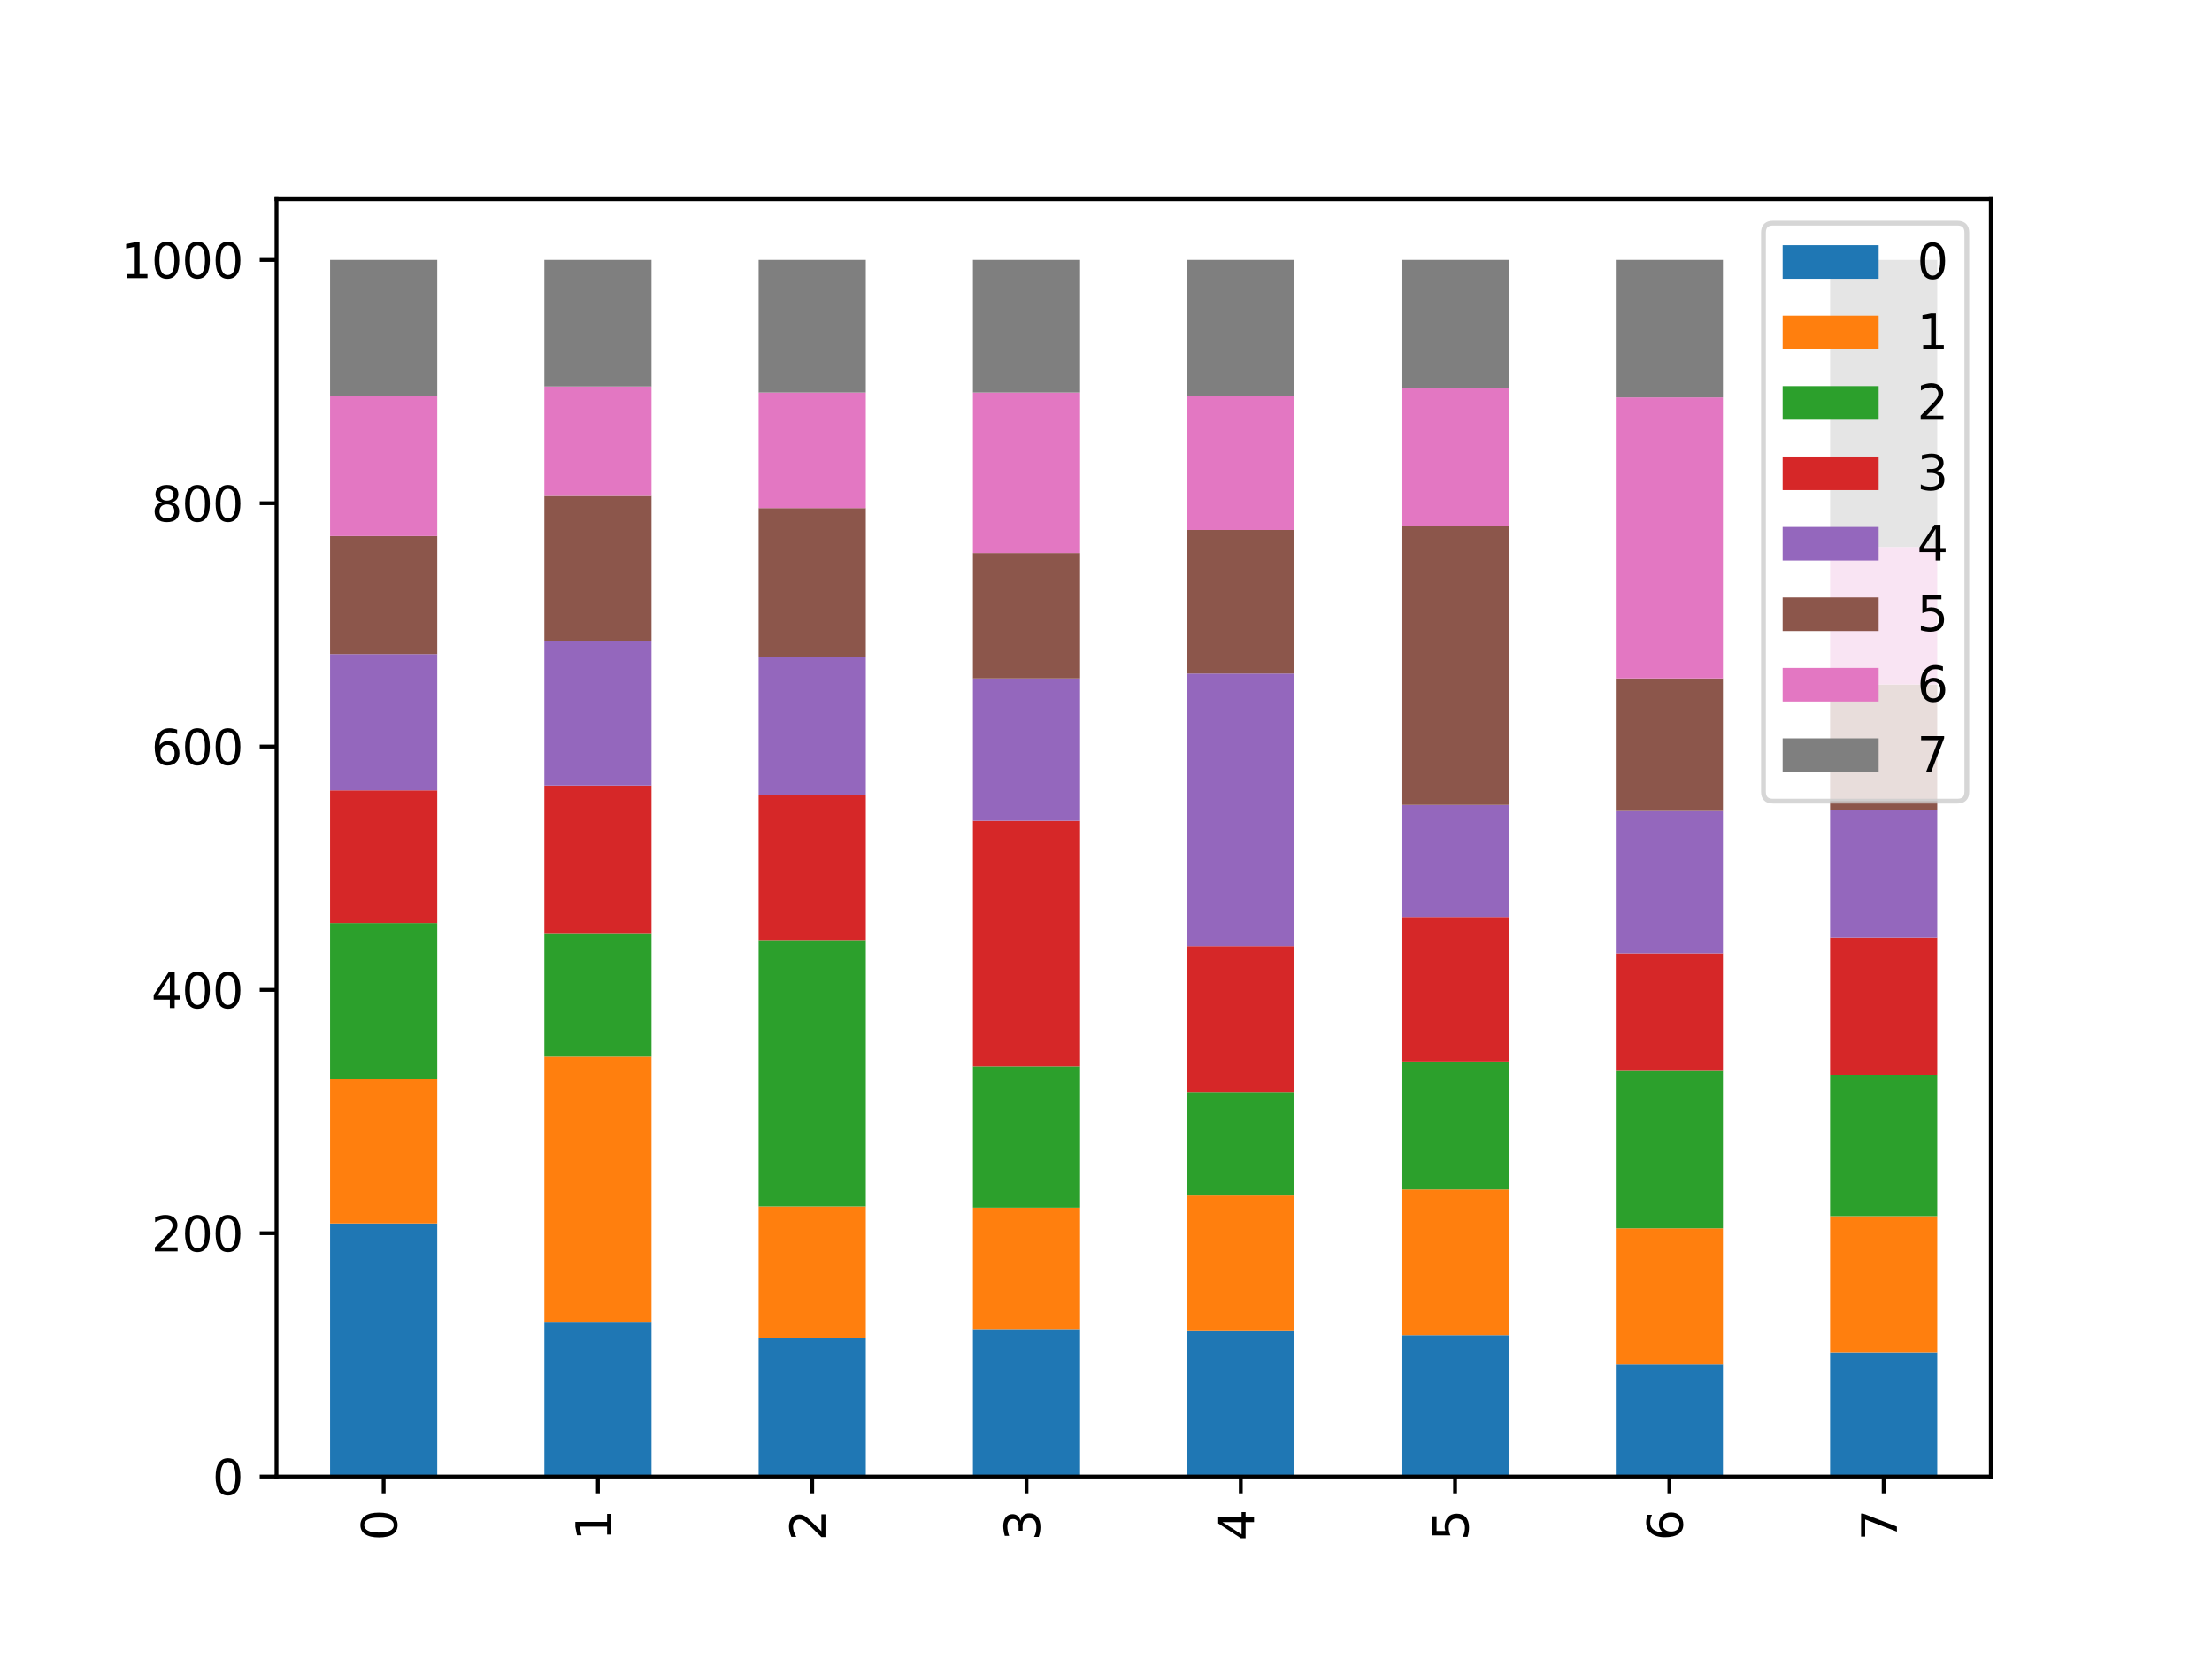 <?xml version="1.0" encoding="utf-8" standalone="no"?>
<!DOCTYPE svg PUBLIC "-//W3C//DTD SVG 1.1//EN"
  "http://www.w3.org/Graphics/SVG/1.1/DTD/svg11.dtd">
<svg xmlns:xlink="http://www.w3.org/1999/xlink" width="460.8pt" height="345.6pt" viewBox="0 0 460.8 345.6" xmlns="http://www.w3.org/2000/svg" version="1.1">
 <defs>
  <style type="text/css">*{stroke-linejoin: round; stroke-linecap: butt}</style>
 </defs>
 <g id="figure_1">
  <g id="patch_1">
   <path d="M 0 345.6 
L 460.8 345.6 
L 460.8 0 
L 0 0 
z
" style="fill: #ffffff"/>
  </g>
  <g id="axes_1">
   <g id="patch_2">
    <path d="M 57.6 307.584 
L 414.72 307.584 
L 414.72 41.472 
L 57.6 41.472 
z
" style="fill: #ffffff"/>
   </g>
   <g id="patch_3">
    <path d="M 68.76 307.584 
L 91.08 307.584 
L 91.08 254.868 
L 68.76 254.868 
z
" clip-path="url(#p6e5d9988ad)" style="fill: #1f77b4"/>
   </g>
   <g id="patch_4">
    <path d="M 113.4 307.584 
L 135.72 307.584 
L 135.72 275.397 
L 113.4 275.397 
z
" clip-path="url(#p6e5d9988ad)" style="fill: #1f77b4"/>
   </g>
   <g id="patch_5">
    <path d="M 158.04 307.584 
L 180.36 307.584 
L 180.36 278.692 
L 158.04 278.692 
z
" clip-path="url(#p6e5d9988ad)" style="fill: #1f77b4"/>
   </g>
   <g id="patch_6">
    <path d="M 202.68 307.584 
L 225 307.584 
L 225 276.918 
L 202.68 276.918 
z
" clip-path="url(#p6e5d9988ad)" style="fill: #1f77b4"/>
   </g>
   <g id="patch_7">
    <path d="M 247.32 307.584 
L 269.64 307.584 
L 269.64 277.171 
L 247.32 277.171 
z
" clip-path="url(#p6e5d9988ad)" style="fill: #1f77b4"/>
   </g>
   <g id="patch_8">
    <path d="M 291.96 307.584 
L 314.28 307.584 
L 314.28 278.185 
L 291.96 278.185 
z
" clip-path="url(#p6e5d9988ad)" style="fill: #1f77b4"/>
   </g>
   <g id="patch_9">
    <path d="M 336.6 307.584 
L 358.92 307.584 
L 358.92 284.268 
L 336.6 284.268 
z
" clip-path="url(#p6e5d9988ad)" style="fill: #1f77b4"/>
   </g>
   <g id="patch_10">
    <path d="M 381.24 307.584 
L 403.56 307.584 
L 403.56 281.733 
L 381.24 281.733 
z
" clip-path="url(#p6e5d9988ad)" style="fill: #1f77b4"/>
   </g>
   <g id="patch_11">
    <path d="M 68.76 254.868 
L 91.08 254.868 
L 91.08 224.709 
L 68.76 224.709 
z
" clip-path="url(#p6e5d9988ad)" style="fill: #ff7f0e"/>
   </g>
   <g id="patch_12">
    <path d="M 113.4 275.397 
L 135.72 275.397 
L 135.72 220.147 
L 113.4 220.147 
z
" clip-path="url(#p6e5d9988ad)" style="fill: #ff7f0e"/>
   </g>
   <g id="patch_13">
    <path d="M 158.04 278.692 
L 180.36 278.692 
L 180.36 251.32 
L 158.04 251.32 
z
" clip-path="url(#p6e5d9988ad)" style="fill: #ff7f0e"/>
   </g>
   <g id="patch_14">
    <path d="M 202.68 276.918 
L 225 276.918 
L 225 251.574 
L 202.68 251.574 
z
" clip-path="url(#p6e5d9988ad)" style="fill: #ff7f0e"/>
   </g>
   <g id="patch_15">
    <path d="M 247.32 277.171 
L 269.64 277.171 
L 269.64 249.039 
L 247.32 249.039 
z
" clip-path="url(#p6e5d9988ad)" style="fill: #ff7f0e"/>
   </g>
   <g id="patch_16">
    <path d="M 291.96 278.185 
L 314.28 278.185 
L 314.28 247.772 
L 291.96 247.772 
z
" clip-path="url(#p6e5d9988ad)" style="fill: #ff7f0e"/>
   </g>
   <g id="patch_17">
    <path d="M 336.6 284.268 
L 358.92 284.268 
L 358.92 255.882 
L 336.6 255.882 
z
" clip-path="url(#p6e5d9988ad)" style="fill: #ff7f0e"/>
   </g>
   <g id="patch_18">
    <path d="M 381.24 281.733 
L 403.56 281.733 
L 403.56 253.348 
L 381.24 253.348 
z
" clip-path="url(#p6e5d9988ad)" style="fill: #ff7f0e"/>
   </g>
   <g id="patch_19">
    <path d="M 68.76 224.709 
L 91.08 224.709 
L 91.08 192.269 
L 68.76 192.269 
z
" clip-path="url(#p6e5d9988ad)" style="fill: #2ca02c"/>
   </g>
   <g id="patch_20">
    <path d="M 113.4 220.147 
L 135.72 220.147 
L 135.72 194.55 
L 113.4 194.55 
z
" clip-path="url(#p6e5d9988ad)" style="fill: #2ca02c"/>
   </g>
   <g id="patch_21">
    <path d="M 158.04 251.32 
L 180.36 251.32 
L 180.36 195.817 
L 158.04 195.817 
z
" clip-path="url(#p6e5d9988ad)" style="fill: #2ca02c"/>
   </g>
   <g id="patch_22">
    <path d="M 202.68 251.574 
L 225 251.574 
L 225 222.175 
L 202.68 222.175 
z
" clip-path="url(#p6e5d9988ad)" style="fill: #2ca02c"/>
   </g>
   <g id="patch_23">
    <path d="M 247.32 249.039 
L 269.64 249.039 
L 269.64 227.497 
L 247.32 227.497 
z
" clip-path="url(#p6e5d9988ad)" style="fill: #2ca02c"/>
   </g>
   <g id="patch_24">
    <path d="M 291.96 247.772 
L 314.28 247.772 
L 314.28 221.161 
L 291.96 221.161 
z
" clip-path="url(#p6e5d9988ad)" style="fill: #2ca02c"/>
   </g>
   <g id="patch_25">
    <path d="M 336.6 255.882 
L 358.92 255.882 
L 358.92 222.935 
L 336.6 222.935 
z
" clip-path="url(#p6e5d9988ad)" style="fill: #2ca02c"/>
   </g>
   <g id="patch_26">
    <path d="M 381.24 253.348 
L 403.56 253.348 
L 403.56 223.949 
L 381.24 223.949 
z
" clip-path="url(#p6e5d9988ad)" style="fill: #2ca02c"/>
   </g>
   <g id="patch_27">
    <path d="M 68.76 192.269 
L 91.08 192.269 
L 91.08 164.644 
L 68.76 164.644 
z
" clip-path="url(#p6e5d9988ad)" style="fill: #d62728"/>
   </g>
   <g id="patch_28">
    <path d="M 113.4 194.55 
L 135.72 194.55 
L 135.72 163.63 
L 113.4 163.63 
z
" clip-path="url(#p6e5d9988ad)" style="fill: #d62728"/>
   </g>
   <g id="patch_29">
    <path d="M 158.04 195.817 
L 180.36 195.817 
L 180.36 165.658 
L 158.04 165.658 
z
" clip-path="url(#p6e5d9988ad)" style="fill: #d62728"/>
   </g>
   <g id="patch_30">
    <path d="M 202.68 222.175 
L 225 222.175 
L 225 170.98 
L 202.68 170.98 
z
" clip-path="url(#p6e5d9988ad)" style="fill: #d62728"/>
   </g>
   <g id="patch_31">
    <path d="M 247.32 227.497 
L 269.64 227.497 
L 269.64 197.084 
L 247.32 197.084 
z
" clip-path="url(#p6e5d9988ad)" style="fill: #d62728"/>
   </g>
   <g id="patch_32">
    <path d="M 291.96 221.161 
L 314.28 221.161 
L 314.28 191.002 
L 291.96 191.002 
z
" clip-path="url(#p6e5d9988ad)" style="fill: #d62728"/>
   </g>
   <g id="patch_33">
    <path d="M 336.6 222.935 
L 358.92 222.935 
L 358.92 198.605 
L 336.6 198.605 
z
" clip-path="url(#p6e5d9988ad)" style="fill: #d62728"/>
   </g>
   <g id="patch_34">
    <path d="M 381.24 223.949 
L 403.56 223.949 
L 403.56 195.31 
L 381.24 195.31 
z
" clip-path="url(#p6e5d9988ad)" style="fill: #d62728"/>
   </g>
   <g id="patch_35">
    <path d="M 68.76 164.644 
L 91.08 164.644 
L 91.08 136.259 
L 68.76 136.259 
z
" clip-path="url(#p6e5d9988ad)" style="fill: #9467bd"/>
   </g>
   <g id="patch_36">
    <path d="M 113.4 163.63 
L 135.72 163.63 
L 135.72 133.471 
L 113.4 133.471 
z
" clip-path="url(#p6e5d9988ad)" style="fill: #9467bd"/>
   </g>
   <g id="patch_37">
    <path d="M 158.04 165.658 
L 180.36 165.658 
L 180.36 136.765 
L 158.04 136.765 
z
" clip-path="url(#p6e5d9988ad)" style="fill: #9467bd"/>
   </g>
   <g id="patch_38">
    <path d="M 202.68 170.98 
L 225 170.98 
L 225 141.327 
L 202.68 141.327 
z
" clip-path="url(#p6e5d9988ad)" style="fill: #9467bd"/>
   </g>
   <g id="patch_39">
    <path d="M 247.32 197.084 
L 269.64 197.084 
L 269.64 140.314 
L 247.32 140.314 
z
" clip-path="url(#p6e5d9988ad)" style="fill: #9467bd"/>
   </g>
   <g id="patch_40">
    <path d="M 291.96 191.002 
L 314.28 191.002 
L 314.28 167.685 
L 291.96 167.685 
z
" clip-path="url(#p6e5d9988ad)" style="fill: #9467bd"/>
   </g>
   <g id="patch_41">
    <path d="M 336.6 198.605 
L 358.92 198.605 
L 358.92 168.952 
L 336.6 168.952 
z
" clip-path="url(#p6e5d9988ad)" style="fill: #9467bd"/>
   </g>
   <g id="patch_42">
    <path d="M 381.24 195.31 
L 403.56 195.31 
L 403.56 168.699 
L 381.24 168.699 
z
" clip-path="url(#p6e5d9988ad)" style="fill: #9467bd"/>
   </g>
   <g id="patch_43">
    <path d="M 68.76 136.259 
L 91.08 136.259 
L 91.08 111.675 
L 68.76 111.675 
z
" clip-path="url(#p6e5d9988ad)" style="fill: #8c564b"/>
   </g>
   <g id="patch_44">
    <path d="M 113.4 133.471 
L 135.72 133.471 
L 135.72 103.311 
L 113.4 103.311 
z
" clip-path="url(#p6e5d9988ad)" style="fill: #8c564b"/>
   </g>
   <g id="patch_45">
    <path d="M 158.04 136.765 
L 180.36 136.765 
L 180.36 105.846 
L 158.04 105.846 
z
" clip-path="url(#p6e5d9988ad)" style="fill: #8c564b"/>
   </g>
   <g id="patch_46">
    <path d="M 202.68 141.327 
L 225 141.327 
L 225 115.223 
L 202.68 115.223 
z
" clip-path="url(#p6e5d9988ad)" style="fill: #8c564b"/>
   </g>
   <g id="patch_47">
    <path d="M 247.32 140.314 
L 269.64 140.314 
L 269.64 110.408 
L 247.32 110.408 
z
" clip-path="url(#p6e5d9988ad)" style="fill: #8c564b"/>
   </g>
   <g id="patch_48">
    <path d="M 291.96 167.685 
L 314.28 167.685 
L 314.28 109.647 
L 291.96 109.647 
z
" clip-path="url(#p6e5d9988ad)" style="fill: #8c564b"/>
   </g>
   <g id="patch_49">
    <path d="M 336.6 168.952 
L 358.92 168.952 
L 358.92 141.327 
L 336.6 141.327 
z
" clip-path="url(#p6e5d9988ad)" style="fill: #8c564b"/>
   </g>
   <g id="patch_50">
    <path d="M 381.24 168.699 
L 403.56 168.699 
L 403.56 142.595 
L 381.24 142.595 
z
" clip-path="url(#p6e5d9988ad)" style="fill: #8c564b"/>
   </g>
   <g id="patch_51">
    <path d="M 68.76 111.675 
L 91.08 111.675 
L 91.08 82.529 
L 68.76 82.529 
z
" clip-path="url(#p6e5d9988ad)" style="fill: #e377c2"/>
   </g>
   <g id="patch_52">
    <path d="M 113.4 103.311 
L 135.72 103.311 
L 135.72 80.502 
L 113.4 80.502 
z
" clip-path="url(#p6e5d9988ad)" style="fill: #e377c2"/>
   </g>
   <g id="patch_53">
    <path d="M 158.04 105.846 
L 180.36 105.846 
L 180.36 81.769 
L 158.04 81.769 
z
" clip-path="url(#p6e5d9988ad)" style="fill: #e377c2"/>
   </g>
   <g id="patch_54">
    <path d="M 202.68 115.223 
L 225 115.223 
L 225 81.769 
L 202.68 81.769 
z
" clip-path="url(#p6e5d9988ad)" style="fill: #e377c2"/>
   </g>
   <g id="patch_55">
    <path d="M 247.32 110.408 
L 269.64 110.408 
L 269.64 82.529 
L 247.32 82.529 
z
" clip-path="url(#p6e5d9988ad)" style="fill: #e377c2"/>
   </g>
   <g id="patch_56">
    <path d="M 291.96 109.647 
L 314.28 109.647 
L 314.28 80.755 
L 291.96 80.755 
z
" clip-path="url(#p6e5d9988ad)" style="fill: #e377c2"/>
   </g>
   <g id="patch_57">
    <path d="M 336.6 141.327 
L 358.92 141.327 
L 358.92 82.783 
L 336.6 82.783 
z
" clip-path="url(#p6e5d9988ad)" style="fill: #e377c2"/>
   </g>
   <g id="patch_58">
    <path d="M 381.24 142.595 
L 403.56 142.595 
L 403.56 113.956 
L 381.24 113.956 
z
" clip-path="url(#p6e5d9988ad)" style="fill: #e377c2"/>
   </g>
   <g id="patch_59">
    <path d="M 68.76 82.529 
L 91.08 82.529 
L 91.08 54.144 
L 68.76 54.144 
z
" clip-path="url(#p6e5d9988ad)" style="fill: #7f7f7f"/>
   </g>
   <g id="patch_60">
    <path d="M 113.4 80.502 
L 135.72 80.502 
L 135.72 54.144 
L 113.4 54.144 
z
" clip-path="url(#p6e5d9988ad)" style="fill: #7f7f7f"/>
   </g>
   <g id="patch_61">
    <path d="M 158.04 81.769 
L 180.36 81.769 
L 180.36 54.144 
L 158.04 54.144 
z
" clip-path="url(#p6e5d9988ad)" style="fill: #7f7f7f"/>
   </g>
   <g id="patch_62">
    <path d="M 202.68 81.769 
L 225 81.769 
L 225 54.144 
L 202.68 54.144 
z
" clip-path="url(#p6e5d9988ad)" style="fill: #7f7f7f"/>
   </g>
   <g id="patch_63">
    <path d="M 247.32 82.529 
L 269.64 82.529 
L 269.64 54.144 
L 247.32 54.144 
z
" clip-path="url(#p6e5d9988ad)" style="fill: #7f7f7f"/>
   </g>
   <g id="patch_64">
    <path d="M 291.96 80.755 
L 314.28 80.755 
L 314.28 54.144 
L 291.96 54.144 
z
" clip-path="url(#p6e5d9988ad)" style="fill: #7f7f7f"/>
   </g>
   <g id="patch_65">
    <path d="M 336.6 82.783 
L 358.92 82.783 
L 358.92 54.144 
L 336.6 54.144 
z
" clip-path="url(#p6e5d9988ad)" style="fill: #7f7f7f"/>
   </g>
   <g id="patch_66">
    <path d="M 381.24 113.956 
L 403.56 113.956 
L 403.56 54.144 
L 381.24 54.144 
z
" clip-path="url(#p6e5d9988ad)" style="fill: #7f7f7f"/>
   </g>
   <g id="matplotlib.axis_1">
    <g id="xtick_1">
     <g id="line2d_1">
      <defs>
       <path id="m6737afd805" d="M 0 0 
L 0 3.5 
" style="stroke: #000000; stroke-width: 0.8"/>
      </defs>
      <g>
       <use xlink:href="#m6737afd805" x="79.92" y="307.584" style="stroke: #000000; stroke-width: 0.8"/>
      </g>
     </g>
     <g id="text_1">
      <!-- 0 -->
      <g transform="translate(82.679 320.947) rotate(-90) scale(0.1 -0.1)">
       <defs>
        <path id="DejaVuSans-30" d="M 2034 4250 
Q 1547 4250 1301 3770 
Q 1056 3291 1056 2328 
Q 1056 1369 1301 889 
Q 1547 409 2034 409 
Q 2525 409 2770 889 
Q 3016 1369 3016 2328 
Q 3016 3291 2770 3770 
Q 2525 4250 2034 4250 
z
M 2034 4750 
Q 2819 4750 3233 4129 
Q 3647 3509 3647 2328 
Q 3647 1150 3233 529 
Q 2819 -91 2034 -91 
Q 1250 -91 836 529 
Q 422 1150 422 2328 
Q 422 3509 836 4129 
Q 1250 4750 2034 4750 
z
" transform="scale(0.016)"/>
       </defs>
       <use xlink:href="#DejaVuSans-30"/>
      </g>
     </g>
    </g>
    <g id="xtick_2">
     <g id="line2d_2">
      <g>
       <use xlink:href="#m6737afd805" x="124.56" y="307.584" style="stroke: #000000; stroke-width: 0.8"/>
      </g>
     </g>
     <g id="text_2">
      <!-- 1 -->
      <g transform="translate(127.319 320.947) rotate(-90) scale(0.1 -0.1)">
       <defs>
        <path id="DejaVuSans-31" d="M 794 531 
L 1825 531 
L 1825 4091 
L 703 3866 
L 703 4441 
L 1819 4666 
L 2450 4666 
L 2450 531 
L 3481 531 
L 3481 0 
L 794 0 
L 794 531 
z
" transform="scale(0.016)"/>
       </defs>
       <use xlink:href="#DejaVuSans-31"/>
      </g>
     </g>
    </g>
    <g id="xtick_3">
     <g id="line2d_3">
      <g>
       <use xlink:href="#m6737afd805" x="169.2" y="307.584" style="stroke: #000000; stroke-width: 0.8"/>
      </g>
     </g>
     <g id="text_3">
      <!-- 2 -->
      <g transform="translate(171.959 320.947) rotate(-90) scale(0.1 -0.1)">
       <defs>
        <path id="DejaVuSans-32" d="M 1228 531 
L 3431 531 
L 3431 0 
L 469 0 
L 469 531 
Q 828 903 1448 1529 
Q 2069 2156 2228 2338 
Q 2531 2678 2651 2914 
Q 2772 3150 2772 3378 
Q 2772 3750 2511 3984 
Q 2250 4219 1831 4219 
Q 1534 4219 1204 4116 
Q 875 4013 500 3803 
L 500 4441 
Q 881 4594 1212 4672 
Q 1544 4750 1819 4750 
Q 2544 4750 2975 4387 
Q 3406 4025 3406 3419 
Q 3406 3131 3298 2873 
Q 3191 2616 2906 2266 
Q 2828 2175 2409 1742 
Q 1991 1309 1228 531 
z
" transform="scale(0.016)"/>
       </defs>
       <use xlink:href="#DejaVuSans-32"/>
      </g>
     </g>
    </g>
    <g id="xtick_4">
     <g id="line2d_4">
      <g>
       <use xlink:href="#m6737afd805" x="213.84" y="307.584" style="stroke: #000000; stroke-width: 0.8"/>
      </g>
     </g>
     <g id="text_4">
      <!-- 3 -->
      <g transform="translate(216.599 320.947) rotate(-90) scale(0.1 -0.1)">
       <defs>
        <path id="DejaVuSans-33" d="M 2597 2516 
Q 3050 2419 3304 2112 
Q 3559 1806 3559 1356 
Q 3559 666 3084 287 
Q 2609 -91 1734 -91 
Q 1441 -91 1130 -33 
Q 819 25 488 141 
L 488 750 
Q 750 597 1062 519 
Q 1375 441 1716 441 
Q 2309 441 2620 675 
Q 2931 909 2931 1356 
Q 2931 1769 2642 2001 
Q 2353 2234 1838 2234 
L 1294 2234 
L 1294 2753 
L 1863 2753 
Q 2328 2753 2575 2939 
Q 2822 3125 2822 3475 
Q 2822 3834 2567 4026 
Q 2313 4219 1838 4219 
Q 1578 4219 1281 4162 
Q 984 4106 628 3988 
L 628 4550 
Q 988 4650 1302 4700 
Q 1616 4750 1894 4750 
Q 2613 4750 3031 4423 
Q 3450 4097 3450 3541 
Q 3450 3153 3228 2886 
Q 3006 2619 2597 2516 
z
" transform="scale(0.016)"/>
       </defs>
       <use xlink:href="#DejaVuSans-33"/>
      </g>
     </g>
    </g>
    <g id="xtick_5">
     <g id="line2d_5">
      <g>
       <use xlink:href="#m6737afd805" x="258.48" y="307.584" style="stroke: #000000; stroke-width: 0.8"/>
      </g>
     </g>
     <g id="text_5">
      <!-- 4 -->
      <g transform="translate(261.239 320.947) rotate(-90) scale(0.1 -0.1)">
       <defs>
        <path id="DejaVuSans-34" d="M 2419 4116 
L 825 1625 
L 2419 1625 
L 2419 4116 
z
M 2253 4666 
L 3047 4666 
L 3047 1625 
L 3713 1625 
L 3713 1100 
L 3047 1100 
L 3047 0 
L 2419 0 
L 2419 1100 
L 313 1100 
L 313 1709 
L 2253 4666 
z
" transform="scale(0.016)"/>
       </defs>
       <use xlink:href="#DejaVuSans-34"/>
      </g>
     </g>
    </g>
    <g id="xtick_6">
     <g id="line2d_6">
      <g>
       <use xlink:href="#m6737afd805" x="303.12" y="307.584" style="stroke: #000000; stroke-width: 0.8"/>
      </g>
     </g>
     <g id="text_6">
      <!-- 5 -->
      <g transform="translate(305.879 320.947) rotate(-90) scale(0.1 -0.1)">
       <defs>
        <path id="DejaVuSans-35" d="M 691 4666 
L 3169 4666 
L 3169 4134 
L 1269 4134 
L 1269 2991 
Q 1406 3038 1543 3061 
Q 1681 3084 1819 3084 
Q 2600 3084 3056 2656 
Q 3513 2228 3513 1497 
Q 3513 744 3044 326 
Q 2575 -91 1722 -91 
Q 1428 -91 1123 -41 
Q 819 9 494 109 
L 494 744 
Q 775 591 1075 516 
Q 1375 441 1709 441 
Q 2250 441 2565 725 
Q 2881 1009 2881 1497 
Q 2881 1984 2565 2268 
Q 2250 2553 1709 2553 
Q 1456 2553 1204 2497 
Q 953 2441 691 2322 
L 691 4666 
z
" transform="scale(0.016)"/>
       </defs>
       <use xlink:href="#DejaVuSans-35"/>
      </g>
     </g>
    </g>
    <g id="xtick_7">
     <g id="line2d_7">
      <g>
       <use xlink:href="#m6737afd805" x="347.76" y="307.584" style="stroke: #000000; stroke-width: 0.8"/>
      </g>
     </g>
     <g id="text_7">
      <!-- 6 -->
      <g transform="translate(350.519 320.947) rotate(-90) scale(0.1 -0.1)">
       <defs>
        <path id="DejaVuSans-36" d="M 2113 2584 
Q 1688 2584 1439 2293 
Q 1191 2003 1191 1497 
Q 1191 994 1439 701 
Q 1688 409 2113 409 
Q 2538 409 2786 701 
Q 3034 994 3034 1497 
Q 3034 2003 2786 2293 
Q 2538 2584 2113 2584 
z
M 3366 4563 
L 3366 3988 
Q 3128 4100 2886 4159 
Q 2644 4219 2406 4219 
Q 1781 4219 1451 3797 
Q 1122 3375 1075 2522 
Q 1259 2794 1537 2939 
Q 1816 3084 2150 3084 
Q 2853 3084 3261 2657 
Q 3669 2231 3669 1497 
Q 3669 778 3244 343 
Q 2819 -91 2113 -91 
Q 1303 -91 875 529 
Q 447 1150 447 2328 
Q 447 3434 972 4092 
Q 1497 4750 2381 4750 
Q 2619 4750 2861 4703 
Q 3103 4656 3366 4563 
z
" transform="scale(0.016)"/>
       </defs>
       <use xlink:href="#DejaVuSans-36"/>
      </g>
     </g>
    </g>
    <g id="xtick_8">
     <g id="line2d_8">
      <g>
       <use xlink:href="#m6737afd805" x="392.4" y="307.584" style="stroke: #000000; stroke-width: 0.8"/>
      </g>
     </g>
     <g id="text_8">
      <!-- 7 -->
      <g transform="translate(395.159 320.947) rotate(-90) scale(0.1 -0.1)">
       <defs>
        <path id="DejaVuSans-37" d="M 525 4666 
L 3525 4666 
L 3525 4397 
L 1831 0 
L 1172 0 
L 2766 4134 
L 525 4134 
L 525 4666 
z
" transform="scale(0.016)"/>
       </defs>
       <use xlink:href="#DejaVuSans-37"/>
      </g>
     </g>
    </g>
   </g>
   <g id="matplotlib.axis_2">
    <g id="ytick_1">
     <g id="line2d_9">
      <defs>
       <path id="m83820f196f" d="M 0 0 
L -3.5 0 
" style="stroke: #000000; stroke-width: 0.8"/>
      </defs>
      <g>
       <use xlink:href="#m83820f196f" x="57.6" y="307.584" style="stroke: #000000; stroke-width: 0.8"/>
      </g>
     </g>
     <g id="text_9">
      <!-- 0 -->
      <g transform="translate(44.237 311.383) scale(0.1 -0.1)">
       <use xlink:href="#DejaVuSans-30"/>
      </g>
     </g>
    </g>
    <g id="ytick_2">
     <g id="line2d_10">
      <g>
       <use xlink:href="#m83820f196f" x="57.6" y="256.896" style="stroke: #000000; stroke-width: 0.8"/>
      </g>
     </g>
     <g id="text_10">
      <!-- 200 -->
      <g transform="translate(31.512 260.695) scale(0.1 -0.1)">
       <use xlink:href="#DejaVuSans-32"/>
       <use xlink:href="#DejaVuSans-30" x="63.623"/>
       <use xlink:href="#DejaVuSans-30" x="127.246"/>
      </g>
     </g>
    </g>
    <g id="ytick_3">
     <g id="line2d_11">
      <g>
       <use xlink:href="#m83820f196f" x="57.6" y="206.208" style="stroke: #000000; stroke-width: 0.8"/>
      </g>
     </g>
     <g id="text_11">
      <!-- 400 -->
      <g transform="translate(31.512 210.007) scale(0.1 -0.1)">
       <use xlink:href="#DejaVuSans-34"/>
       <use xlink:href="#DejaVuSans-30" x="63.623"/>
       <use xlink:href="#DejaVuSans-30" x="127.246"/>
      </g>
     </g>
    </g>
    <g id="ytick_4">
     <g id="line2d_12">
      <g>
       <use xlink:href="#m83820f196f" x="57.6" y="155.52" style="stroke: #000000; stroke-width: 0.8"/>
      </g>
     </g>
     <g id="text_12">
      <!-- 600 -->
      <g transform="translate(31.512 159.319) scale(0.1 -0.1)">
       <use xlink:href="#DejaVuSans-36"/>
       <use xlink:href="#DejaVuSans-30" x="63.623"/>
       <use xlink:href="#DejaVuSans-30" x="127.246"/>
      </g>
     </g>
    </g>
    <g id="ytick_5">
     <g id="line2d_13">
      <g>
       <use xlink:href="#m83820f196f" x="57.6" y="104.832" style="stroke: #000000; stroke-width: 0.8"/>
      </g>
     </g>
     <g id="text_13">
      <!-- 800 -->
      <g transform="translate(31.512 108.631) scale(0.1 -0.1)">
       <defs>
        <path id="DejaVuSans-38" d="M 2034 2216 
Q 1584 2216 1326 1975 
Q 1069 1734 1069 1313 
Q 1069 891 1326 650 
Q 1584 409 2034 409 
Q 2484 409 2743 651 
Q 3003 894 3003 1313 
Q 3003 1734 2745 1975 
Q 2488 2216 2034 2216 
z
M 1403 2484 
Q 997 2584 770 2862 
Q 544 3141 544 3541 
Q 544 4100 942 4425 
Q 1341 4750 2034 4750 
Q 2731 4750 3128 4425 
Q 3525 4100 3525 3541 
Q 3525 3141 3298 2862 
Q 3072 2584 2669 2484 
Q 3125 2378 3379 2068 
Q 3634 1759 3634 1313 
Q 3634 634 3220 271 
Q 2806 -91 2034 -91 
Q 1263 -91 848 271 
Q 434 634 434 1313 
Q 434 1759 690 2068 
Q 947 2378 1403 2484 
z
M 1172 3481 
Q 1172 3119 1398 2916 
Q 1625 2713 2034 2713 
Q 2441 2713 2670 2916 
Q 2900 3119 2900 3481 
Q 2900 3844 2670 4047 
Q 2441 4250 2034 4250 
Q 1625 4250 1398 4047 
Q 1172 3844 1172 3481 
z
" transform="scale(0.016)"/>
       </defs>
       <use xlink:href="#DejaVuSans-38"/>
       <use xlink:href="#DejaVuSans-30" x="63.623"/>
       <use xlink:href="#DejaVuSans-30" x="127.246"/>
      </g>
     </g>
    </g>
    <g id="ytick_6">
     <g id="line2d_14">
      <g>
       <use xlink:href="#m83820f196f" x="57.6" y="54.144" style="stroke: #000000; stroke-width: 0.8"/>
      </g>
     </g>
     <g id="text_14">
      <!-- 1000 -->
      <g transform="translate(25.15 57.943) scale(0.1 -0.1)">
       <use xlink:href="#DejaVuSans-31"/>
       <use xlink:href="#DejaVuSans-30" x="63.623"/>
       <use xlink:href="#DejaVuSans-30" x="127.246"/>
       <use xlink:href="#DejaVuSans-30" x="190.869"/>
      </g>
     </g>
    </g>
   </g>
   <g id="patch_67">
    <path d="M 57.6 307.584 
L 57.6 41.472 
" style="fill: none; stroke: #000000; stroke-width: 0.8; stroke-linejoin: miter; stroke-linecap: square"/>
   </g>
   <g id="patch_68">
    <path d="M 414.72 307.584 
L 414.72 41.472 
" style="fill: none; stroke: #000000; stroke-width: 0.8; stroke-linejoin: miter; stroke-linecap: square"/>
   </g>
   <g id="patch_69">
    <path d="M 57.6 307.584 
L 414.72 307.584 
" style="fill: none; stroke: #000000; stroke-width: 0.8; stroke-linejoin: miter; stroke-linecap: square"/>
   </g>
   <g id="patch_70">
    <path d="M 57.6 41.472 
L 414.72 41.472 
" style="fill: none; stroke: #000000; stroke-width: 0.8; stroke-linejoin: miter; stroke-linecap: square"/>
   </g>
   <g id="legend_1">
    <g id="patch_71">
     <path d="M 369.358 166.897 
L 407.72 166.897 
Q 409.72 166.897 409.72 164.897 
L 409.72 48.472 
Q 409.72 46.472 407.72 46.472 
L 369.358 46.472 
Q 367.358 46.472 367.358 48.472 
L 367.358 164.897 
Q 367.358 166.897 369.358 166.897 
z
" style="fill: #ffffff; opacity: 0.8; stroke: #cccccc; stroke-linejoin: miter"/>
    </g>
    <g id="patch_72">
     <path d="M 371.358 58.07 
L 391.358 58.07 
L 391.358 51.07 
L 371.358 51.07 
z
" style="fill: #1f77b4"/>
    </g>
    <g id="text_15">
     <!-- 0 -->
     <g transform="translate(399.358 58.07) scale(0.1 -0.1)">
      <use xlink:href="#DejaVuSans-30"/>
     </g>
    </g>
    <g id="patch_73">
     <path d="M 371.358 72.749 
L 391.358 72.749 
L 391.358 65.749 
L 371.358 65.749 
z
" style="fill: #ff7f0e"/>
    </g>
    <g id="text_16">
     <!-- 1 -->
     <g transform="translate(399.358 72.749) scale(0.1 -0.1)">
      <use xlink:href="#DejaVuSans-31"/>
     </g>
    </g>
    <g id="patch_74">
     <path d="M 371.358 87.427 
L 391.358 87.427 
L 391.358 80.427 
L 371.358 80.427 
z
" style="fill: #2ca02c"/>
    </g>
    <g id="text_17">
     <!-- 2 -->
     <g transform="translate(399.358 87.427) scale(0.1 -0.1)">
      <use xlink:href="#DejaVuSans-32"/>
     </g>
    </g>
    <g id="patch_75">
     <path d="M 371.358 102.105 
L 391.358 102.105 
L 391.358 95.105 
L 371.358 95.105 
z
" style="fill: #d62728"/>
    </g>
    <g id="text_18">
     <!-- 3 -->
     <g transform="translate(399.358 102.105) scale(0.1 -0.1)">
      <use xlink:href="#DejaVuSans-33"/>
     </g>
    </g>
    <g id="patch_76">
     <path d="M 371.358 116.783 
L 391.358 116.783 
L 391.358 109.783 
L 371.358 109.783 
z
" style="fill: #9467bd"/>
    </g>
    <g id="text_19">
     <!-- 4 -->
     <g transform="translate(399.358 116.783) scale(0.1 -0.1)">
      <use xlink:href="#DejaVuSans-34"/>
     </g>
    </g>
    <g id="patch_77">
     <path d="M 371.358 131.461 
L 391.358 131.461 
L 391.358 124.461 
L 371.358 124.461 
z
" style="fill: #8c564b"/>
    </g>
    <g id="text_20">
     <!-- 5 -->
     <g transform="translate(399.358 131.461) scale(0.1 -0.1)">
      <use xlink:href="#DejaVuSans-35"/>
     </g>
    </g>
    <g id="patch_78">
     <path d="M 371.358 146.139 
L 391.358 146.139 
L 391.358 139.139 
L 371.358 139.139 
z
" style="fill: #e377c2"/>
    </g>
    <g id="text_21">
     <!-- 6 -->
     <g transform="translate(399.358 146.139) scale(0.1 -0.1)">
      <use xlink:href="#DejaVuSans-36"/>
     </g>
    </g>
    <g id="patch_79">
     <path d="M 371.358 160.817 
L 391.358 160.817 
L 391.358 153.817 
L 371.358 153.817 
z
" style="fill: #7f7f7f"/>
    </g>
    <g id="text_22">
     <!-- 7 -->
     <g transform="translate(399.358 160.817) scale(0.1 -0.1)">
      <use xlink:href="#DejaVuSans-37"/>
     </g>
    </g>
   </g>
  </g>
 </g>
 <defs>
  <clipPath id="p6e5d9988ad">
   <rect x="57.6" y="41.472" width="357.12" height="266.112"/>
  </clipPath>
 </defs>
</svg>
